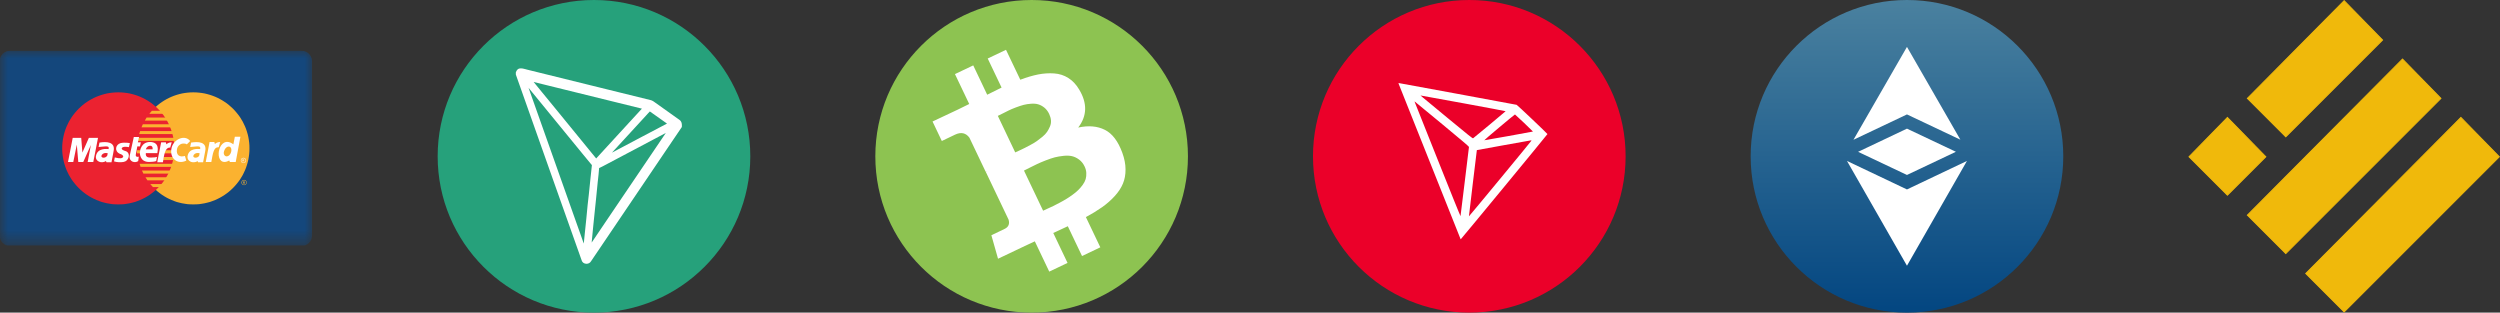<svg width="159.94" height="20" viewBox="0 0 159.94 20" fill="none" xmlns="http://www.w3.org/2000/svg" xmlns:xlink="http://www.w3.org/1999/xlink">
	<rect x="0" y="0" width="159.94" height="20" fill="#333333" stroke="none"/>
	<desc>
			Created with Pixso.
	</desc>
	<defs>
		<clipPath id="clip1_1006">
			<rect id="Без названия (2)" width="20" height="12.493" transform="translate(0 3.225)" fill="white" fill-opacity="0"/>
		</clipPath>
		<clipPath id="clip1_1044">
			<rect id="Без названия (1)" width="20" height="20" transform="translate(28 0)" fill="white" fill-opacity="0"/>
		</clipPath>
		<clipPath id="clip1_1048">
			<rect id="Без названия (3)" width="20" height="20" transform="translate(56 0)" fill="white" fill-opacity="0"/>
		</clipPath>
		<clipPath id="clip1_1051">
			<rect id="Без названия (4)" width="20" height="20" transform="translate(84 0)" fill="white" fill-opacity="0"/>
		</clipPath>
		<clipPath id="clip1_1054">
			<rect id="Без названия" width="20" height="20" transform="translate(112 0)" fill="white" fill-opacity="0"/>
		</clipPath>
		<clipPath id="clip1_1059">
			<rect id="binance-usd-busd-logo" width="19.94" height="20" transform="translate(140 0)" fill="white" fill-opacity="0"/>
		</clipPath>
		<linearGradient id="paint_linear_1_1055_0" x1="122" y1="0" x2="122" y2="20" gradientUnits="userSpaceOnUse">
			<stop stop-color="#4A819F"/>
			<stop offset="1" stop-color="#034681"/>
		</linearGradient>
	</defs>
	<rect id="Без названия (2)" width="20" height="12.493" transform="translate(0 3.225)" fill="#FFFFFF" fill-opacity="0"/>
	<g clip-path="url(#clip1_1006)">
		<mask id="mask1_1008" mask-type="alpha" maskUnits="userSpaceOnUse" x="0.001" y="3.225" width="20" height="12.493">
			<path id="Vector" d="M0.001 3.225L20.001 3.225L20.001 15.718L0.001 15.718L0.001 3.225Z" fill="#000000" fill-opacity="1" fill-rule="evenodd"/>
		</mask>
		<g mask="url(#mask1_1008)">
			<path id="Vector" d="M19.962 15.071C19.962 15.438 19.661 15.739 19.294 15.739L0.646 15.739C0.278 15.739 -0.022 15.438 -0.022 15.071L-0.022 3.914C-0.022 3.546 0.278 3.246 0.646 3.246L19.294 3.246C19.661 3.246 19.962 3.546 19.962 3.914L19.962 15.071Z" fill="#14477C" fill-opacity="1" fill-rule="evenodd"/>
			<path id="Vector" d="M12.367 13.076L12.55 13.073L12.735 13.062L12.915 13.035L13.091 13.005L13.264 12.964L13.437 12.919L13.602 12.859L13.767 12.795L13.925 12.723L14.078 12.645L14.229 12.558L14.375 12.465L14.518 12.363L14.653 12.258L14.78 12.146L14.908 12.025L15.025 11.901L15.137 11.77L15.246 11.634L15.348 11.496L15.438 11.349L15.528 11.199L15.603 11.045L15.678 10.884L15.742 10.722L15.798 10.553L15.847 10.384L15.888 10.211L15.918 10.031L15.941 9.855L15.956 9.671L15.959 9.487L15.956 9.302L15.941 9.119L15.918 8.942L15.888 8.766L15.847 8.593L15.798 8.424L15.742 8.255L15.678 8.094L15.603 7.936L15.528 7.782L15.438 7.632L15.348 7.485L15.246 7.346L15.137 7.211L15.025 7.08L14.908 6.956L14.78 6.839L14.653 6.727L14.518 6.618L14.375 6.52L14.229 6.426L14.078 6.34L13.925 6.261L13.767 6.19L13.602 6.126L13.437 6.07L13.264 6.021L13.091 5.979L12.915 5.949L12.735 5.927L12.55 5.912L12.367 5.908L12.183 5.912L12.003 5.927L11.822 5.949L11.646 5.979L11.473 6.021L11.3 6.07L11.135 6.126L10.974 6.19L10.816 6.261L10.662 6.34L10.512 6.426L10.366 6.52L10.227 6.618L10.091 6.727L9.96 6.839L9.836 6.956L9.716 7.08L9.607 7.211L9.498 7.346L9.401 7.485L9.307 7.632L9.221 7.782L9.142 7.936L9.07 8.094L9.006 8.255L8.95 8.424L8.901 8.593L8.86 8.766L8.83 8.942L8.807 9.119L8.792 9.302L8.789 9.487L8.792 9.671L8.807 9.855L8.83 10.031L8.86 10.211L8.901 10.384L8.95 10.553L9.006 10.722L9.07 10.884L9.142 11.045L9.221 11.199L9.307 11.349L9.401 11.496L9.498 11.634L9.607 11.77L9.716 11.901L9.836 12.025L9.96 12.146L10.091 12.258L10.227 12.363L10.366 12.465L10.512 12.558L10.662 12.645L10.816 12.723L10.974 12.795L11.135 12.859L11.3 12.919L11.473 12.964L11.646 13.005L11.822 13.035L12.003 13.062L12.183 13.073L12.367 13.076Z" fill="#FBB230" fill-opacity="1" fill-rule="evenodd"/>
			<path id="Vector" d="M7.572 13.076L7.756 13.073L7.936 13.062L8.117 13.035L8.293 13.005L8.466 12.964L8.639 12.919L8.804 12.859L8.965 12.795L9.123 12.723L9.277 12.645L9.427 12.558L9.573 12.465L9.712 12.363L9.847 12.258L9.979 12.146L10.102 12.025L10.223 11.901L10.332 11.77L10.441 11.634L10.538 11.496L10.632 11.349L10.718 11.199L10.797 11.045L10.868 10.884L10.932 10.722L10.989 10.553L11.037 10.384L11.079 10.211L11.109 10.031L11.131 9.855L11.146 9.671L11.15 9.487L11.146 9.302L11.131 9.119L11.109 8.942L11.079 8.766L11.037 8.593L10.989 8.424L10.932 8.255L10.868 8.094L10.797 7.936L10.718 7.782L10.632 7.632L10.538 7.485L10.441 7.346L10.332 7.211L10.223 7.08L10.102 6.956L9.979 6.839L9.847 6.727L9.712 6.618L9.573 6.52L9.427 6.426L9.277 6.34L9.123 6.261L8.965 6.19L8.804 6.126L8.639 6.07L8.466 6.021L8.293 5.979L8.117 5.949L7.936 5.927L7.756 5.912L7.572 5.908L7.388 5.912L7.204 5.927L7.024 5.949L6.848 5.979L6.675 6.021L6.502 6.07L6.337 6.126L6.172 6.19L6.014 6.261L5.86 6.34L5.71 6.426L5.564 6.52L5.421 6.618L5.286 6.727L5.158 6.839L5.031 6.956L4.914 7.08L4.801 7.211L4.693 7.346L4.591 7.485L4.501 7.632L4.411 7.782L4.336 7.936L4.261 8.094L4.197 8.255L4.141 8.424L4.092 8.593L4.054 8.766L4.021 8.942L3.998 9.119L3.983 9.302L3.979 9.487L3.983 9.671L3.998 9.855L4.021 10.031L4.054 10.211L4.092 10.384L4.141 10.553L4.197 10.722L4.261 10.884L4.336 11.045L4.411 11.199L4.501 11.349L4.591 11.496L4.693 11.634L4.801 11.77L4.914 11.901L5.031 12.025L5.158 12.146L5.286 12.258L5.421 12.363L5.564 12.465L5.71 12.558L5.86 12.645L6.014 12.723L6.172 12.795L6.337 12.859L6.502 12.919L6.675 12.964L6.848 13.005L7.024 13.035L7.204 13.062L7.388 13.073L7.572 13.076Z" fill="#EB2230" fill-opacity="1" fill-rule="evenodd"/>
			<path id="Vector" d="M9.551 7.282L11.454 7.282L11.454 7.087L9.716 7.087L9.551 7.282Z" fill="#FBB230" fill-opacity="1" fill-rule="evenodd"/>
			<path id="Vector" d="M9.266 7.714L11.455 7.714L11.455 7.519L9.379 7.519L9.266 7.714Z" fill="#FBB230" fill-opacity="1" fill-rule="evenodd"/>
			<path id="Vector" d="M9.052 8.146L11.455 8.146L11.455 7.951L9.138 7.951L9.052 8.146Z" fill="#FBB230" fill-opacity="1" fill-rule="evenodd"/>
			<path id="Vector" d="M8.905 8.578L11.455 8.578L11.455 8.386L8.965 8.386L8.905 8.578Z" fill="#FBB230" fill-opacity="1" fill-rule="evenodd"/>
			<path id="Vector" d="M8.991 10.674L11.461 10.674L11.461 10.478L8.931 10.478L8.991 10.674Z" fill="#FBB230" fill-opacity="1" fill-rule="evenodd"/>
			<path id="Vector" d="M9.172 11.105L11.462 11.105L11.462 10.91L9.082 10.91L9.172 11.105Z" fill="#FBB230" fill-opacity="1" fill-rule="evenodd"/>
			<path id="Vector" d="M9.431 11.537L11.462 11.537L11.462 11.342L9.307 11.342L9.431 11.537Z" fill="#FBB230" fill-opacity="1" fill-rule="evenodd"/>
			<path id="Vector" d="M9.784 11.969L11.462 11.969L11.462 11.774L9.611 11.774L9.784 11.969Z" fill="#FBB230" fill-opacity="1" fill-rule="evenodd"/>
			<path id="Vector" d="M8.819 9.01L11.454 9.01L11.454 8.818L8.856 8.818L8.819 9.01Z" fill="#FBB230" fill-opacity="1" fill-rule="evenodd"/>
			<path id="Vector" d="M10.425 10.242L11.431 10.242L11.431 10.046L10.463 10.046L10.425 10.242Z" fill="#FBB230" fill-opacity="1" fill-rule="evenodd"/>
			<path id="Vector" d="M10.505 9.81L11.432 9.81L11.432 9.614L10.542 9.614L10.505 9.81Z" fill="#FBB230" fill-opacity="1" fill-rule="evenodd"/>
			<path id="Vector" d="M8.752 9.614L9.014 9.614L9.014 9.81L8.767 9.81L8.752 9.614Z" fill="#FBB230" fill-opacity="1" fill-rule="evenodd"/>
			<path id="Vector" d="M15.615 11.507C15.709 11.507 15.784 11.586 15.784 11.675C15.784 11.77 15.709 11.845 15.615 11.845C15.521 11.845 15.446 11.77 15.446 11.675C15.446 11.586 15.521 11.507 15.615 11.507ZM15.615 11.537C15.694 11.537 15.757 11.601 15.757 11.675C15.757 11.755 15.694 11.819 15.615 11.819C15.54 11.819 15.476 11.755 15.476 11.675C15.476 11.601 15.54 11.537 15.615 11.537Z" fill="#FBB230" fill-opacity="1" fill-rule="evenodd"/>
			<path id="Vector" d="M15.551 11.751L15.551 11.608L15.611 11.608C15.626 11.608 15.637 11.608 15.645 11.612C15.652 11.616 15.656 11.62 15.659 11.623C15.663 11.631 15.667 11.638 15.667 11.646C15.667 11.657 15.663 11.668 15.659 11.672C15.652 11.68 15.641 11.684 15.629 11.687C15.637 11.691 15.641 11.695 15.645 11.698C15.648 11.702 15.656 11.71 15.659 11.721L15.678 11.751L15.645 11.751L15.622 11.717C15.618 11.706 15.611 11.702 15.607 11.698C15.607 11.695 15.603 11.695 15.599 11.691C15.596 11.691 15.592 11.691 15.584 11.691L15.581 11.691L15.581 11.751L15.551 11.751ZM15.581 11.668L15.6 11.668C15.614 11.668 15.622 11.668 15.626 11.665C15.629 11.665 15.633 11.665 15.633 11.661C15.637 11.657 15.637 11.654 15.637 11.65C15.637 11.646 15.637 11.642 15.633 11.638C15.629 11.634 15.626 11.634 15.622 11.631C15.622 11.631 15.614 11.631 15.603 11.631L15.581 11.631L15.581 11.668L15.581 11.668Z" fill="#FBB230" fill-opacity="1" fill-rule="nonzero"/>
			<path id="Vector" d="M15.576 10.095C15.67 10.095 15.745 10.17 15.745 10.264C15.745 10.358 15.67 10.433 15.576 10.433C15.483 10.433 15.408 10.358 15.408 10.264C15.408 10.17 15.483 10.095 15.576 10.095ZM15.576 10.125C15.655 10.125 15.719 10.189 15.719 10.264C15.719 10.343 15.656 10.407 15.576 10.407C15.498 10.407 15.434 10.343 15.434 10.264C15.434 10.189 15.498 10.125 15.576 10.125Z" fill="#FFFFFF" fill-opacity="1" fill-rule="evenodd"/>
			<path id="Vector" d="M15.513 10.335L15.513 10.196L15.573 10.196C15.588 10.196 15.599 10.196 15.607 10.2C15.61 10.2 15.618 10.207 15.621 10.211C15.625 10.219 15.629 10.226 15.629 10.234C15.629 10.245 15.625 10.253 15.618 10.26C15.614 10.268 15.603 10.271 15.591 10.275C15.595 10.279 15.603 10.283 15.607 10.287C15.61 10.29 15.614 10.298 15.621 10.309L15.64 10.335L15.607 10.335L15.584 10.305C15.576 10.294 15.573 10.287 15.569 10.287C15.565 10.283 15.565 10.279 15.562 10.279C15.557 10.279 15.554 10.279 15.546 10.279L15.539 10.279L15.539 10.335L15.513 10.335ZM15.539 10.257L15.562 10.257C15.576 10.257 15.584 10.257 15.588 10.253C15.591 10.253 15.595 10.249 15.595 10.249C15.599 10.245 15.599 10.242 15.599 10.238C15.599 10.234 15.595 10.226 15.595 10.226C15.591 10.223 15.588 10.219 15.584 10.219C15.58 10.219 15.573 10.219 15.562 10.219L15.539 10.219L15.539 10.257Z" fill="#FFFFFF" fill-opacity="1" fill-rule="nonzero"/>
			<path id="Vector" d="M13.163 10.362L13.407 9.085L13.711 9.085L13.749 9.216C13.805 9.16 13.899 9.085 14.087 9.085L13.993 9.423C13.91 9.423 13.783 9.408 13.678 9.656C13.599 9.844 13.561 10.155 13.52 10.362L13.163 10.362Z" fill="#FFFFFF" fill-opacity="1" fill-rule="evenodd"/>
			<path id="Vector" d="M8.56 8.766L8.897 8.766L8.823 9.104L9.01 9.104L8.954 9.366L8.785 9.366L8.691 9.874C8.672 9.968 8.691 10.062 8.879 10.024L8.842 10.305C8.639 10.459 8.233 10.347 8.297 9.968L8.56 8.766Z" fill="#FFFFFF" fill-opacity="1" fill-rule="evenodd"/>
			<path id="Vector" d="M10.066 9.798C10.103 9.592 10.197 9.085 9.593 9.085C9.03 9.085 8.954 9.648 8.954 9.723C8.936 9.798 8.936 10.362 9.536 10.362C9.687 10.362 9.897 10.343 9.991 10.305L10.047 10.042C9.991 10.061 9.799 10.08 9.649 10.08C9.518 10.08 9.293 10.08 9.33 9.798L10.066 9.798Z" fill="#FFFFFF" fill-opacity="1" fill-rule="evenodd"/>
			<path id="Vector" d="M5.969 10.362L6.27 8.822L5.684 8.822L5.271 9.761L5.196 8.822L4.651 8.822L4.351 10.362L4.689 10.362L4.914 9.254L5.008 10.362L5.327 10.362L5.815 9.273L5.609 10.362L5.969 10.362Z" fill="#FFFFFF" fill-opacity="1" fill-rule="evenodd"/>
			<path id="Vector" d="M6.363 9.123L6.307 9.404C6.401 9.404 6.626 9.366 6.738 9.366C6.851 9.366 7.001 9.348 6.945 9.536C6.851 9.536 6.232 9.442 6.138 9.986C6.085 10.347 6.513 10.478 6.776 10.305L6.814 10.38L7.133 10.38L7.264 9.686C7.403 9.059 6.799 9.047 6.363 9.123Z" fill="#FFFFFF" fill-opacity="1" fill-rule="evenodd"/>
			<path id="Vector" d="M11.954 9.235C11.867 9.183 11.815 9.183 11.706 9.183C11.601 9.183 11.353 9.288 11.319 9.569C11.266 9.922 11.495 10.08 11.829 9.975L11.92 10.275C11.349 10.561 10.805 10.118 10.985 9.427C11.131 8.905 11.822 8.589 12.168 9.021L11.954 9.235Z" fill="#FFFFFF" fill-opacity="1" fill-rule="evenodd"/>
			<path id="Vector" d="M14.931 9.235C14.011 8.544 13.654 10.362 14.367 10.362C14.48 10.362 14.593 10.306 14.668 10.268L14.705 10.362L15.081 10.362L15.381 8.747L15.024 8.747L14.931 9.235Z" fill="#FFFFFF" fill-opacity="1" fill-rule="evenodd"/>
			<path id="Vector" d="M12.224 9.123L12.168 9.404C12.261 9.404 12.487 9.366 12.599 9.366C12.712 9.366 12.843 9.348 12.806 9.536C12.712 9.536 12.092 9.442 11.999 9.986C11.961 10.249 12.186 10.38 12.355 10.38C12.524 10.38 12.581 10.343 12.637 10.305L12.674 10.38L12.994 10.38L13.125 9.686C13.268 9.059 12.663 9.047 12.224 9.123Z" fill="#FFFFFF" fill-opacity="1" fill-rule="evenodd"/>
			<path id="Vector" d="M9.33 9.554L9.761 9.554C9.81 9.213 9.401 9.28 9.33 9.554Z" fill="#EB2230" fill-opacity="1" fill-rule="evenodd"/>
			<path id="Vector" d="M6.889 9.798C6.833 9.798 6.702 9.761 6.589 9.836C6.476 9.911 6.439 10.043 6.57 10.08C6.683 10.117 6.833 10.043 6.87 9.93L6.889 9.798Z" fill="#EB2230" fill-opacity="1" fill-rule="evenodd"/>
			<path id="Vector" d="M14.762 9.442C14.65 9.291 14.406 9.404 14.331 9.686C14.274 9.874 14.387 10.005 14.499 10.005C14.736 10.005 14.879 9.618 14.762 9.442Z" fill="#FBB230" fill-opacity="1" fill-rule="evenodd"/>
			<path id="Vector" d="M12.769 9.798C12.713 9.798 12.582 9.761 12.469 9.836C12.356 9.911 12.319 10.043 12.45 10.08C12.562 10.117 12.732 10.043 12.75 9.93L12.769 9.798Z" fill="#FBB230" fill-opacity="1" fill-rule="evenodd"/>
			<path id="Vector" d="M10.065 10.38L10.084 10.249L10.31 9.104L10.61 9.104L10.647 9.235C10.704 9.179 10.798 9.104 10.985 9.104L10.891 9.442C10.82 9.442 10.67 9.427 10.557 9.727C10.493 9.9 10.456 10.193 10.422 10.38L10.065 10.38Z" fill="#FFFFFF" fill-opacity="1" fill-rule="evenodd"/>
			<path id="Vector" d="M8.248 9.412L8.233 9.412L8.218 9.412L8.204 9.408L8.188 9.404L8.173 9.404L8.158 9.4C8.091 9.393 8.034 9.389 7.967 9.393C7.794 9.408 7.719 9.517 7.865 9.599C7.982 9.667 8.072 9.656 8.151 9.731C8.32 9.889 8.233 10.193 8.046 10.309L8.012 10.324L7.974 10.339L7.933 10.35L7.896 10.362C7.715 10.392 7.471 10.384 7.295 10.324L7.344 10.072C7.486 10.102 7.719 10.166 7.828 10.092C7.952 10.009 7.839 9.911 7.749 9.87L7.704 9.855L7.659 9.836C7.302 9.675 7.385 9.243 7.723 9.153C7.858 9.123 7.993 9.123 8.132 9.134L8.158 9.134C8.192 9.137 8.222 9.141 8.252 9.149L8.267 9.149L8.279 9.153L8.29 9.153L8.297 9.156L8.309 9.156L8.248 9.412Z" fill="#FFFFFF" fill-opacity="1" fill-rule="evenodd"/>
		</g>
	</g>
	<rect id="Без названия (1)" width="20" height="20" transform="translate(28 0)" fill="#FFFFFF" fill-opacity="0"/>
	<g clip-path="url(#clip1_1044)">
		<path id="Vector" d="M48.001 10C48.001 15.523 43.523 20 38.001 20C32.478 20 28 15.523 28 10C28 4.477 32.478 0 38.001 0C43.523 0 48.001 4.477 48.001 10Z" fill="#26A17B" fill-opacity="1" fill-rule="evenodd"/>
		<path id="Vector" d="M43.466 7.666C42.967 7.312 42.432 6.934 41.91 6.559C41.898 6.55 41.887 6.541 41.872 6.532C41.811 6.482 41.742 6.443 41.667 6.416L41.661 6.413C40.263 6.069 38.865 5.725 37.468 5.379L33.728 4.456L33.63 4.429C33.517 4.397 33.387 4.362 33.249 4.379C33.211 4.385 33.174 4.399 33.142 4.421L33.107 4.45C33.063 4.495 33.03 4.549 33.009 4.608L33.001 4.632L33.001 4.766L33.007 4.787C33.794 7.028 34.603 9.301 35.383 11.5C35.984 13.194 36.608 14.947 37.217 16.67C37.254 16.787 37.361 16.864 37.494 16.875L37.523 16.875C37.581 16.877 37.639 16.862 37.69 16.834C37.74 16.806 37.782 16.764 37.812 16.714L40.099 13.331C40.656 12.508 41.214 11.682 41.771 10.859L42.456 9.845C42.831 9.289 43.218 8.714 43.602 8.155L43.622 8.126L43.622 8.091C43.631 7.988 43.634 7.778 43.466 7.666ZM40.786 8.899C40.249 9.183 39.7 9.476 39.149 9.766L40.114 8.718C40.515 8.278 40.934 7.824 41.344 7.379L41.352 7.37C41.387 7.323 41.431 7.279 41.477 7.232C41.508 7.201 41.543 7.168 41.575 7.13C41.789 7.28 42.005 7.432 42.213 7.581C42.363 7.689 42.516 7.798 42.672 7.906C42.041 8.233 41.413 8.564 40.786 8.899ZM39.406 8.759C38.993 9.212 38.566 9.678 38.141 10.138C37.318 9.125 36.492 8.113 35.663 7.104L34.551 5.748L34.549 5.744C34.465 5.648 34.384 5.542 34.303 5.443C34.251 5.376 34.196 5.311 34.141 5.244C34.476 5.331 34.814 5.414 35.146 5.492C35.438 5.563 35.741 5.636 36.039 5.712L41.067 6.951C40.509 7.555 39.949 8.167 39.406 8.759ZM37.953 14.467C37.985 14.16 38.02 13.844 38.049 13.533C38.075 13.284 38.1 13.029 38.127 12.786C38.167 12.396 38.211 11.992 38.245 11.597L38.254 11.527C38.282 11.274 38.311 11.014 38.329 10.753C38.362 10.734 38.397 10.717 38.433 10.703C38.476 10.683 38.519 10.665 38.562 10.639C39.229 10.284 39.898 9.93 40.567 9.579C41.234 9.228 41.919 8.864 42.597 8.504C41.981 9.408 41.368 10.315 40.757 11.222C40.24 11.986 39.709 12.774 39.181 13.55C38.973 13.861 38.756 14.178 38.551 14.482C38.32 14.822 38.083 15.17 37.852 15.519C37.881 15.168 37.916 14.813 37.953 14.467ZM33.928 5.935C33.891 5.829 33.849 5.721 33.815 5.619C34.595 6.574 35.38 7.534 36.145 8.466C36.541 8.949 36.937 9.429 37.332 9.916C37.41 10.006 37.489 10.103 37.564 10.197C37.662 10.317 37.76 10.443 37.867 10.563C37.832 10.864 37.803 11.169 37.771 11.462C37.751 11.667 37.731 11.873 37.708 12.081L37.708 12.083C37.699 12.214 37.682 12.347 37.667 12.476L37.601 13.059L37.598 13.079C37.546 13.671 37.482 14.268 37.422 14.848C37.396 15.088 37.373 15.335 37.347 15.581C37.332 15.537 37.316 15.492 37.3 15.451C37.257 15.332 37.214 15.212 37.174 15.091L36.864 14.221L33.927 5.935L33.928 5.935Z" fill="#FFFFFF" fill-opacity="1" fill-rule="nonzero"/>
	</g>
	<rect id="Без названия (3)" width="20" height="20" transform="translate(56 0)" fill="#FFFFFF" fill-opacity="0"/>
	<g clip-path="url(#clip1_1048)">
		<path id="Vector" d="M66 20C71.523 20 76 15.523 76 10C76 4.477 71.523 0 66 0C60.477 0 56 4.477 56 10C56 15.523 60.477 20 66 20Z" fill="#8DC351" fill-opacity="1" fill-rule="nonzero"/>
		<path id="Vector" d="M70.684 8.307C70.21 8.066 69.64 8.017 68.98 8.16C69.55 7.417 69.57 6.603 69.04 5.727C68.85 5.406 68.62 5.16 68.347 4.99C68.074 4.816 67.774 4.72 67.437 4.697C67.104 4.673 66.76 4.697 66.417 4.763C66.07 4.833 65.69 4.943 65.274 5.1L64.36 3.187L63.19 3.743L64.077 5.603C63.874 5.7 63.567 5.853 63.157 6.06L62.264 4.183L61.094 4.74L62.007 6.653C61.844 6.737 61.597 6.856 61.274 7.013L59.66 7.773L60.254 9.02L61.097 8.616C61.48 8.433 61.79 8.497 62.02 8.81L63.06 10.99C63.11 10.967 63.154 10.95 63.187 10.94L63.067 10.997L64.524 14.05C64.607 14.326 64.52 14.527 64.267 14.646L63.424 15.05L63.85 16.553L65.37 15.83C65.467 15.783 65.607 15.72 65.79 15.633C65.974 15.55 66.11 15.487 66.204 15.44L67.127 17.377L68.297 16.82L67.384 14.906C67.6 14.81 67.91 14.666 68.314 14.473L69.224 16.38L70.394 15.823L69.47 13.886C69.877 13.67 70.227 13.453 70.52 13.247C70.814 13.037 71.08 12.803 71.317 12.543C71.554 12.283 71.727 12.02 71.84 11.747C71.954 11.477 72.01 11.173 72.007 10.836C72.007 10.503 71.937 10.146 71.8 9.77C71.53 9.033 71.16 8.543 70.684 8.307ZM63.837 7.413C63.874 7.396 63.97 7.346 64.134 7.267C64.297 7.187 64.434 7.116 64.54 7.063C64.647 7.01 64.797 6.947 64.99 6.873C65.184 6.8 65.347 6.747 65.487 6.71C65.627 6.673 65.784 6.65 65.964 6.636C66.144 6.623 66.297 6.636 66.43 6.677C66.56 6.717 66.69 6.787 66.814 6.886C66.937 6.987 67.04 7.12 67.12 7.287C67.187 7.43 67.227 7.57 67.237 7.707C67.247 7.843 67.224 7.973 67.17 8.096C67.117 8.22 67.057 8.333 66.987 8.437C66.917 8.54 66.817 8.646 66.687 8.753C66.554 8.86 66.437 8.95 66.337 9.023C66.234 9.096 66.104 9.177 65.94 9.263C65.777 9.35 65.654 9.416 65.567 9.46C65.484 9.503 65.364 9.56 65.214 9.63C65.064 9.7 64.974 9.74 64.95 9.75L63.837 7.413ZM69.497 11.063C69.504 11.203 69.49 11.333 69.457 11.457C69.42 11.58 69.357 11.703 69.267 11.826C69.174 11.953 69.08 12.063 68.984 12.156C68.887 12.253 68.764 12.356 68.614 12.463C68.464 12.573 68.33 12.663 68.21 12.733C68.094 12.807 67.95 12.886 67.78 12.977C67.61 13.066 67.48 13.133 67.384 13.18C67.287 13.227 67.164 13.283 67.017 13.35C66.87 13.416 66.774 13.46 66.734 13.48L65.51 10.913C65.55 10.893 65.67 10.833 65.867 10.733C66.064 10.633 66.227 10.553 66.354 10.493C66.48 10.433 66.657 10.356 66.887 10.267C67.117 10.177 67.314 10.11 67.48 10.066C67.647 10.023 67.834 9.993 68.044 9.97C68.254 9.947 68.437 9.957 68.59 9.993C68.744 10.03 68.894 10.103 69.037 10.21C69.18 10.316 69.297 10.46 69.384 10.64C69.454 10.783 69.49 10.923 69.497 11.063Z" fill="#FFFFFF" fill-opacity="1" fill-rule="nonzero"/>
	</g>
	<rect id="Без названия (4)" width="20" height="20" transform="translate(84 0)" fill="#FFFFFF" fill-opacity="0"/>
	<g clip-path="url(#clip1_1051)">
		<path id="Vector" d="M104 10C104 15.523 99.523 20 94 20C88.477 20 84 15.523 84 10C84 4.477 88.477 0 94 0C99.523 0 104 4.477 104 10Z" fill="#EB0029" fill-opacity="1" fill-rule="evenodd"/>
		<path id="Vector" d="M89.479 5.358C89.571 5.602 93.438 15.303 93.448 15.312C93.458 15.323 98.986 8.617 99 8.577C99.007 8.557 97.079 6.727 97.028 6.706C97.007 6.697 95.31 6.381 93.257 6.006C91.204 5.63 89.51 5.319 89.493 5.315C89.465 5.308 89.463 5.315 89.479 5.358ZM93.619 6.606C95.106 6.879 96.324 7.108 96.324 7.115C96.324 7.128 94.306 8.807 94.243 8.847C94.214 8.865 93.977 8.676 92.561 7.506C90.687 5.957 90.872 6.111 90.895 6.111C90.906 6.11 92.131 6.333 93.619 6.606ZM92.258 7.936C93.478 8.946 93.984 9.376 93.979 9.399C93.975 9.416 93.854 10.414 93.71 11.615C93.565 12.816 93.443 13.812 93.438 13.828C93.433 13.844 92.773 12.211 91.972 10.2C91.17 8.189 90.51 6.532 90.504 6.517C90.498 6.503 90.501 6.494 90.512 6.498C90.522 6.502 91.308 7.149 92.258 7.936ZM97.507 7.865C97.822 8.163 98.076 8.41 98.072 8.415C98.059 8.427 94.985 8.979 94.957 8.974C94.933 8.969 96.893 7.323 96.922 7.323C96.928 7.323 97.192 7.567 97.507 7.865ZM97.961 9.017C97.871 9.148 93.98 13.858 93.976 13.84C93.973 13.828 94.087 12.87 94.227 11.711L94.483 9.604L96.189 9.293C97.128 9.122 97.916 8.981 97.941 8.98C97.983 8.979 97.985 8.982 97.961 9.017Z" fill="#FFFFFF" fill-opacity="1" fill-rule="evenodd"/>
	</g>
	<rect id="Без названия" width="20" height="20" transform="translate(112 0)" fill="#FFFFFF" fill-opacity="0"/>
	<g clip-path="url(#clip1_1054)">
		<path id="Vector" d="M122 20C127.523 20 132 15.523 132 10C132 4.477 127.523 0 122 0C116.477 0 112 4.477 112 10C112 15.523 116.477 20 122 20Z" fill="url(#paint_linear_1_1055_0)" fill-opacity="1" fill-rule="nonzero"/>
		<path id="Vector" d="M122 12.12L118.163 10.297L122 17L125.837 10.297L122 12.12Z" fill="#FFFFFF" fill-opacity="1" fill-rule="nonzero"/>
		<path id="Vector" d="M125.417 8.937L122 3L118.577 8.943L122 7.32L125.417 8.937Z" fill="#FFFFFF" fill-opacity="1" fill-rule="nonzero"/>
		<path id="Vector" d="M118.873 9.713L122 11.193L125.13 9.71L122 8.23L118.873 9.713Z" fill="#FFFFFF" fill-opacity="1" fill-rule="nonzero"/>
	</g>
	<rect id="binance-usd-busd-logo" width="19.94" height="20" transform="translate(140 0)" fill="#FFFFFF" fill-opacity="0"/>
	<g clip-path="url(#clip1_1059)">
		<path id="Vector" d="M149.969 0.042L152.429 2.561L146.235 8.755L143.775 6.295L149.969 0.042Z" fill="#F0B90B" fill-opacity="1" fill-rule="nonzero"/>
		<path id="Vector" d="M152.429 2.561L146.235 8.755L143.775 6.295L149.969 0.042L152.429 2.561Z" stroke="#F0B90B" stroke-opacity="1" stroke-width="0.059"/>
		<path id="Vector" d="M153.703 3.776L156.163 6.295L146.235 16.224L143.775 13.764L153.703 3.776Z" fill="#F0B90B" fill-opacity="1" fill-rule="nonzero"/>
		<path id="Vector" d="M156.163 6.295L146.235 16.224L143.775 13.764L153.703 3.776L156.163 6.295Z" stroke="#F0B90B" stroke-opacity="1" stroke-width="0.059"/>
		<path id="Vector" d="M142.501 7.511L144.961 10.03L142.501 12.49L140.041 10.03L142.501 7.511Z" fill="#F0B90B" fill-opacity="1" fill-rule="nonzero"/>
		<path id="Vector" d="M144.961 10.03L142.501 12.49L140.041 10.03L142.501 7.511L144.961 10.03Z" stroke="#F0B90B" stroke-opacity="1" stroke-width="0.059"/>
		<path id="Vector" d="M157.438 7.511L159.898 10.03L149.969 19.958L147.51 17.498L157.438 7.511Z" fill="#F0B90B" fill-opacity="1" fill-rule="nonzero"/>
		<path id="Vector" d="M159.898 10.03L149.969 19.958L147.51 17.498L157.438 7.511L159.898 10.03Z" stroke="#F0B90B" stroke-opacity="1" stroke-width="0.059"/>
	</g>
</svg>
